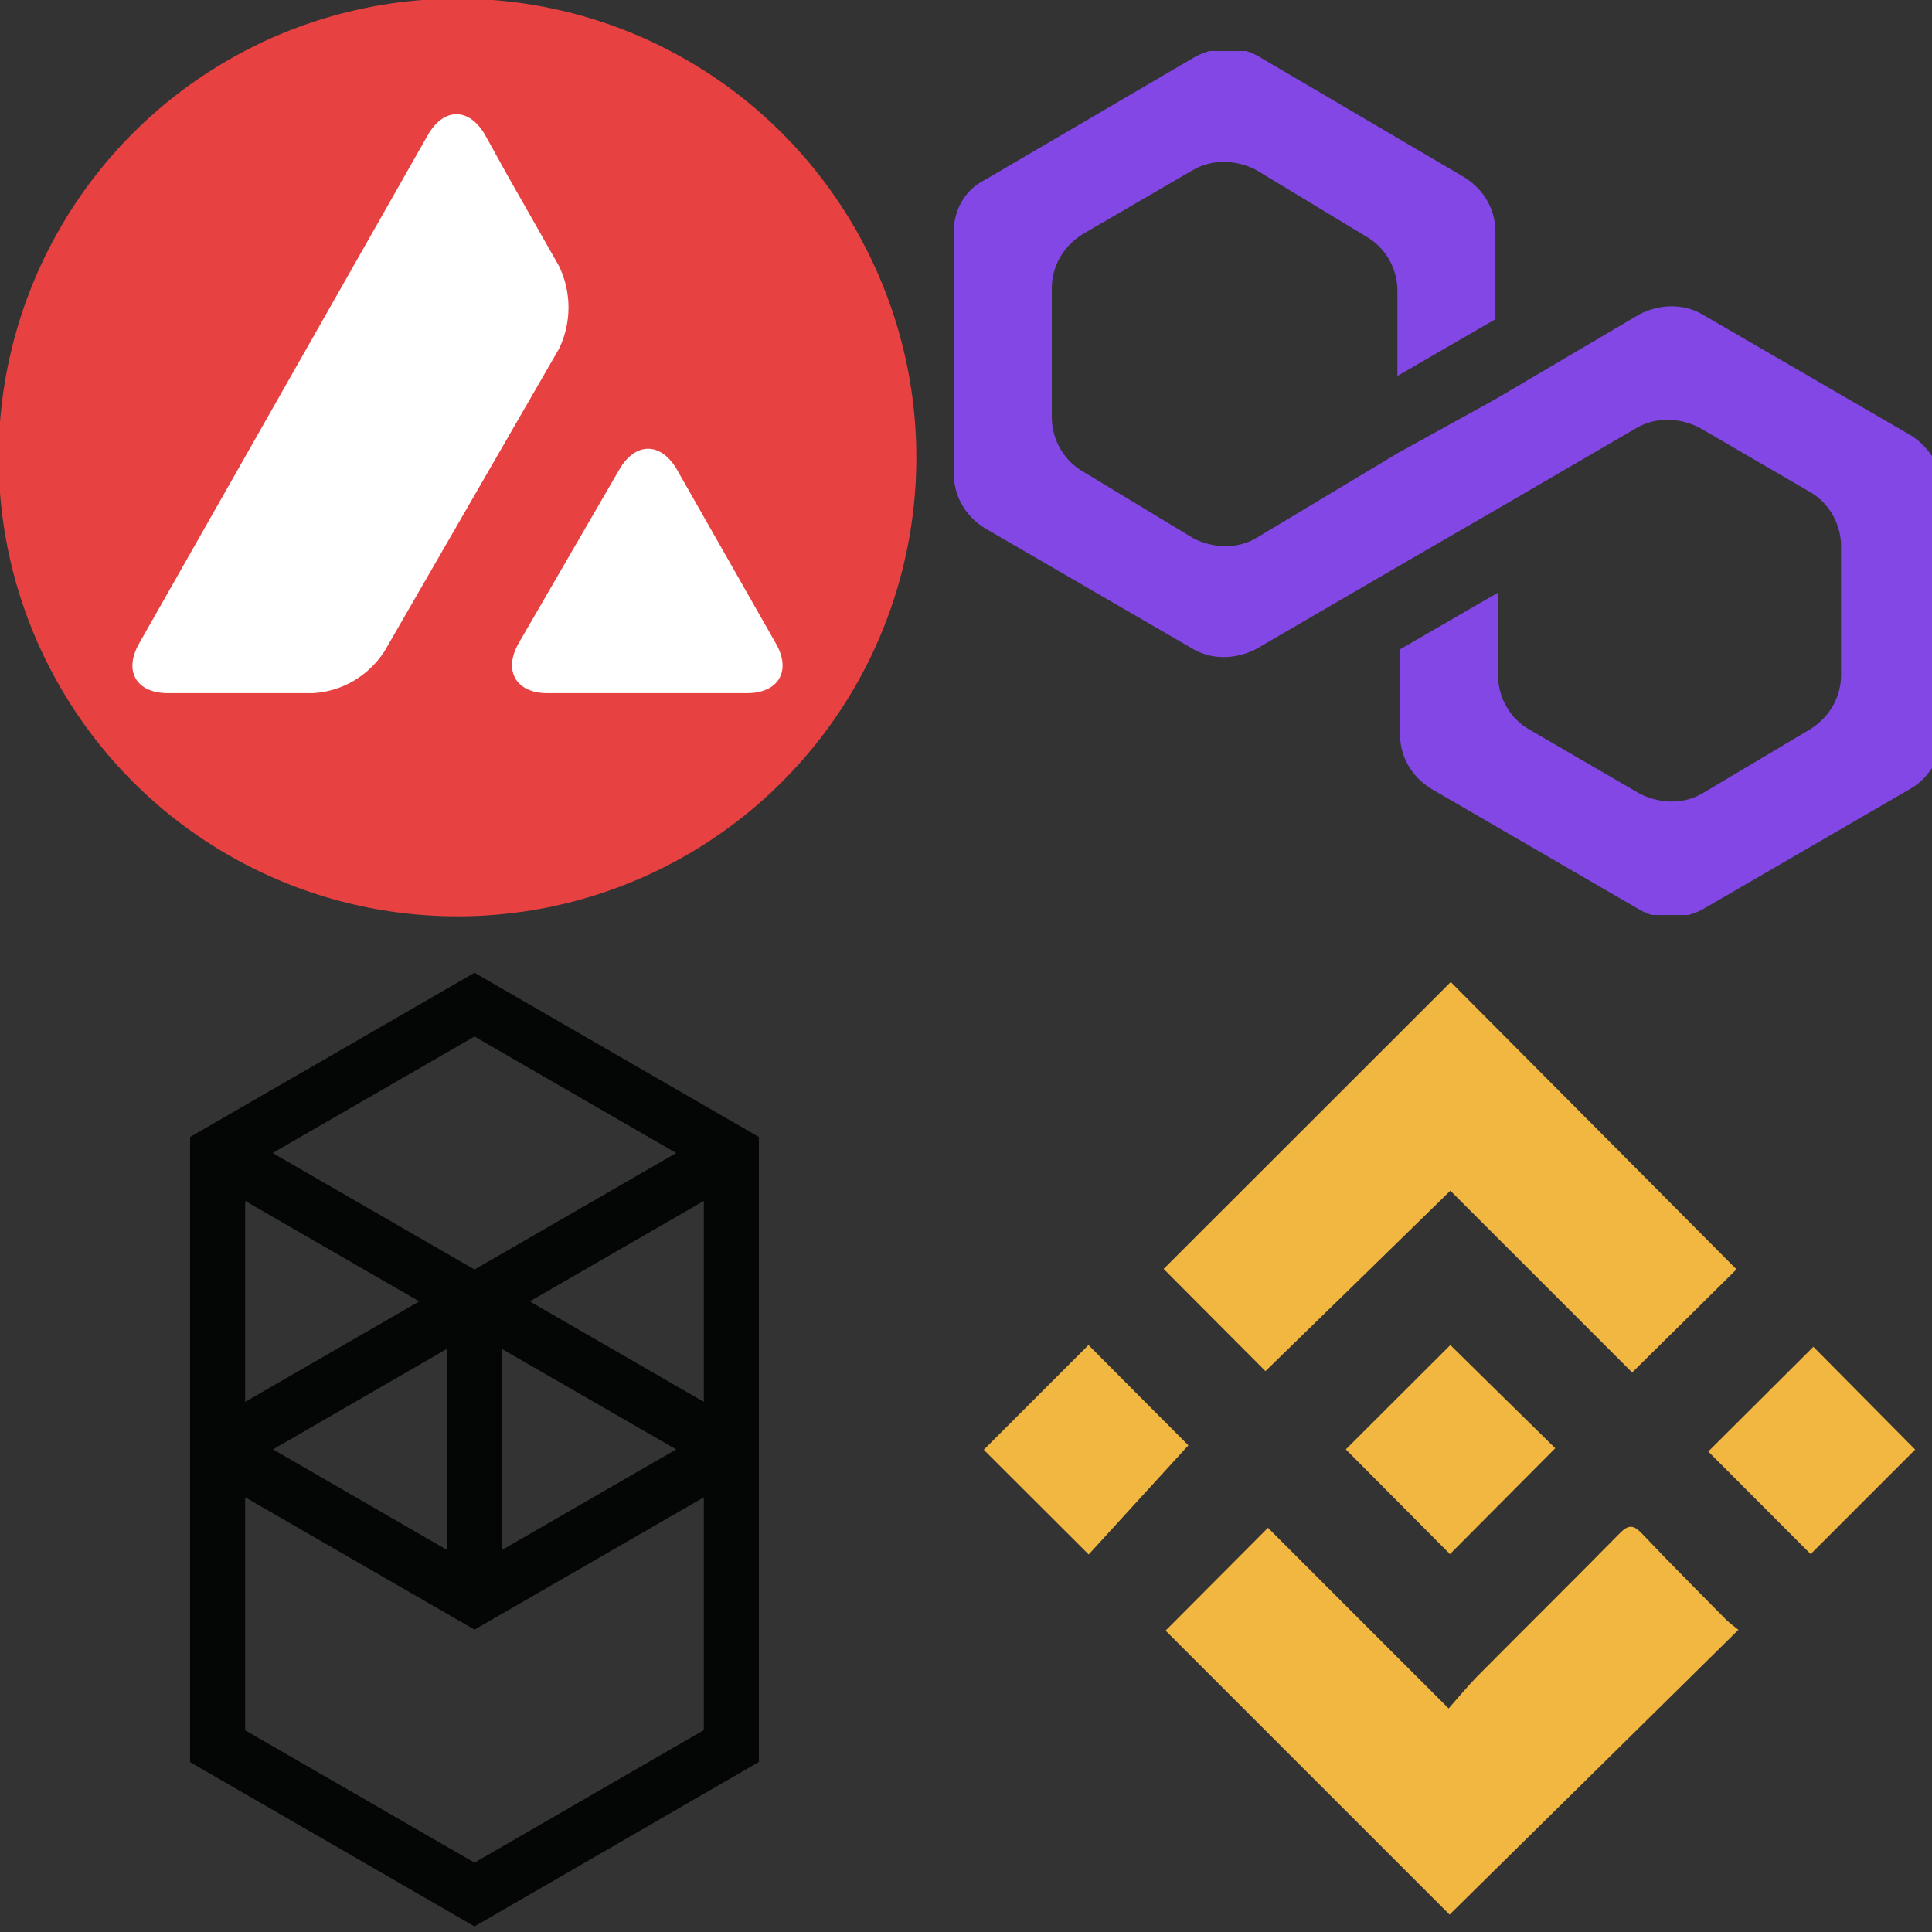 <?xml version="1.0" encoding="UTF-8" standalone="no"?>
<!DOCTYPE svg PUBLIC "-//W3C//DTD SVG 1.1//EN" "http://www.w3.org/Graphics/SVG/1.1/DTD/svg11.dtd">
<svg width="100%" height="100%" viewBox="0 0 100 100" version="1.1" xmlns="http://www.w3.org/2000/svg" xmlns:xlink="http://www.w3.org/1999/xlink" xml:space="preserve" xmlns:serif="http://www.serif.com/" style="fill-rule:evenodd;clip-rule:evenodd;stroke-linejoin:round;stroke-miterlimit:2;">
    <rect x="0" y="0" width="100" height="100" fill="#333333" stroke="none"/>
    <g transform="matrix(0.095,0,0,0.095,23.68,23.68)">
        <g transform="matrix(1,0,0,1,-250,-250)">
            <circle cx="250" cy="250" r="250" style="fill:rgb(232,65,66);"/>
            <path d="M338.2,256.5C346.9,241.5 360.8,241.5 369.5,256.5L423.4,351.2C432.1,366.2 425,378.4 407.7,378.4L299,378.4C281.9,378.4 274.8,366.2 283.3,351.2L338.2,256.5ZM233.9,74.2C242.6,59.2 256.3,59.2 265,74.2L277,95.9L305.3,145.7C312.2,159.9 312.2,176.6 305.3,190.8L210.2,355.6C201.5,369 187.2,377.5 171.2,378.4L92.3,378.4C75,378.4 67.9,366.4 76.6,351.2L233.9,74.2Z" style="fill:white;fill-rule:nonzero;"/>
        </g>
    </g>
    <g transform="matrix(0.1,0,0,0.1,75,75)">
        <g transform="matrix(1,0,0,1,-250,-250)">
            <g id="XMLID_4_" transform="matrix(1,0,0,1,749,-751)">
                <path d="M-349.2,1094.6C-399.5,1144.2 -449.4,1193.4 -498.7,1242C-547.9,1192.8 -597.3,1143.4 -645.7,1095C-628.8,1078 -610.9,1060.1 -592.7,1041.8C-562.9,1071.6 -531.8,1102.7 -499.2,1135.3C-493.8,1129.2 -489.3,1123.7 -484.4,1118.7C-459.9,1094 -435.1,1069.5 -410.7,1044.7C-406.1,1040 -403.5,1040.2 -399.1,1044.8C-384.7,1060 -369.9,1074.8 -355.2,1089.7C-353.7,1091.1 -352,1092.3 -349.2,1094.6ZM-404.2,961.4C-435.7,929.9 -467,898.6 -498.3,867.3C-531.2,899.5 -562.8,930.3 -594,960.7C-610.8,943.8 -629,925.6 -646.7,907.8C-597.7,858.8 -548.3,809.5 -498.1,759.3C-449.5,808.1 -399.9,858 -350.2,908C-368.2,925.9 -386.1,943.5 -404.2,961.4ZM-444,1000.6C-462.7,1019.4 -480.8,1037.6 -498.5,1055.4C-516.5,1037.3 -534.8,1018.9 -552.4,1001.2C-534.9,983.7 -516.3,965.2 -498.3,947.2C-480.7,964.6 -462,982.9 -444,1000.6ZM-311.8,1055.4C-329.5,1037.7 -347.5,1019.6 -364.8,1002.3C-346.8,984.4 -328.7,966.3 -310.4,948.1C-293.3,965.4 -275.3,983.5 -257.7,1001.3C-275.5,1019.1 -293.5,1037.1 -311.8,1055.4ZM-685.5,1055.6C-704.7,1036.5 -722.5,1018.6 -739.8,1001.4C-722.5,984.1 -704.5,966.1 -685.6,947.2C-668.4,964.5 -650.3,982.7 -633.9,999.1C-651.4,1018.3 -668.7,1037.2 -685.5,1055.6Z" style="fill:rgb(242,183,64);fill-rule:nonzero;"/>
            </g>
        </g>
    </g>
    <g transform="matrix(1.335,0,0,1.335,75,25)">
        <g transform="matrix(1,0,0,1,-19.2,-16.75)">
            <clipPath id="_clip1">
                <rect x="0" y="0" width="38.4" height="33.5"/>
            </clipPath>
            <g clip-path="url(#_clip1)">
                <g>
                    <path d="M29,10.2C28.3,9.8 27.4,9.8 26.6,10.2L21,13.5L17.2,15.6L11.7,18.9C11,19.3 10.1,19.3 9.3,18.9L5,16.3C4.3,15.9 3.8,15.1 3.8,14.2L3.8,9.2C3.8,8.4 4.2,7.6 5,7.1L9.3,4.6C10,4.2 10.9,4.2 11.7,4.6L16,7.2C16.7,7.6 17.2,8.4 17.2,9.3L17.2,12.6L21,10.4L21,7C21,6.2 20.6,5.4 19.8,4.9L11.8,0.2C11.1,-0.2 10.2,-0.2 9.4,0.2L1.2,5C0.4,5.4 0,6.2 0,7L0,16.4C0,17.2 0.4,18 1.2,18.5L9.3,23.2C10,23.6 10.9,23.6 11.7,23.2L17.2,20L21,17.8L26.5,14.6C27.2,14.2 28.1,14.2 28.9,14.6L33.2,17.1C33.9,17.5 34.4,18.3 34.4,19.2L34.4,24.2C34.4,25 34,25.8 33.2,26.3L29,28.8C28.3,29.2 27.4,29.2 26.6,28.8L22.3,26.3C21.6,25.9 21.1,25.1 21.1,24.2L21.1,21L17.3,23.2L17.3,26.5C17.3,27.3 17.7,28.1 18.5,28.6L26.6,33.3C27.3,33.7 28.2,33.7 29,33.3L37.1,28.6C37.8,28.2 38.3,27.4 38.3,26.5L38.3,17C38.3,16.2 37.9,15.4 37.1,14.9L29,10.2Z" style="fill:rgb(130,71,229);fill-rule:nonzero;"/>
                </g>
            </g>
        </g>
    </g>
    <g transform="matrix(0.1,0,0,0.1,25,75)">
        <g transform="matrix(1,0,0,1,-250,-250)">
            <path d="M274.2,173.6L364.3,121.6L364.3,225.6L274.2,173.6ZM364.3,395.5L245.6,464.1L126.9,395.6L126.9,275L245.6,343.5L364.3,275L364.3,395.5ZM126.9,121.6L217,173.6L126.9,225.6L126.9,121.6ZM259.9,198.3L350,250.2L259.9,302.2L259.9,198.3ZM231.3,302.2L141.3,250.2L231.3,198.2L231.3,302.2ZM350,96.8L245.6,157.1L141.1,96.8L245.6,36.5L350,96.8ZM98.4,88.5L98.4,412.1L245.6,497.1L392.8,412L392.8,88.5L245.6,3.5L98.4,88.5Z" style="fill:rgb(4,5,5);"/>
        </g>
    </g>
</svg>
